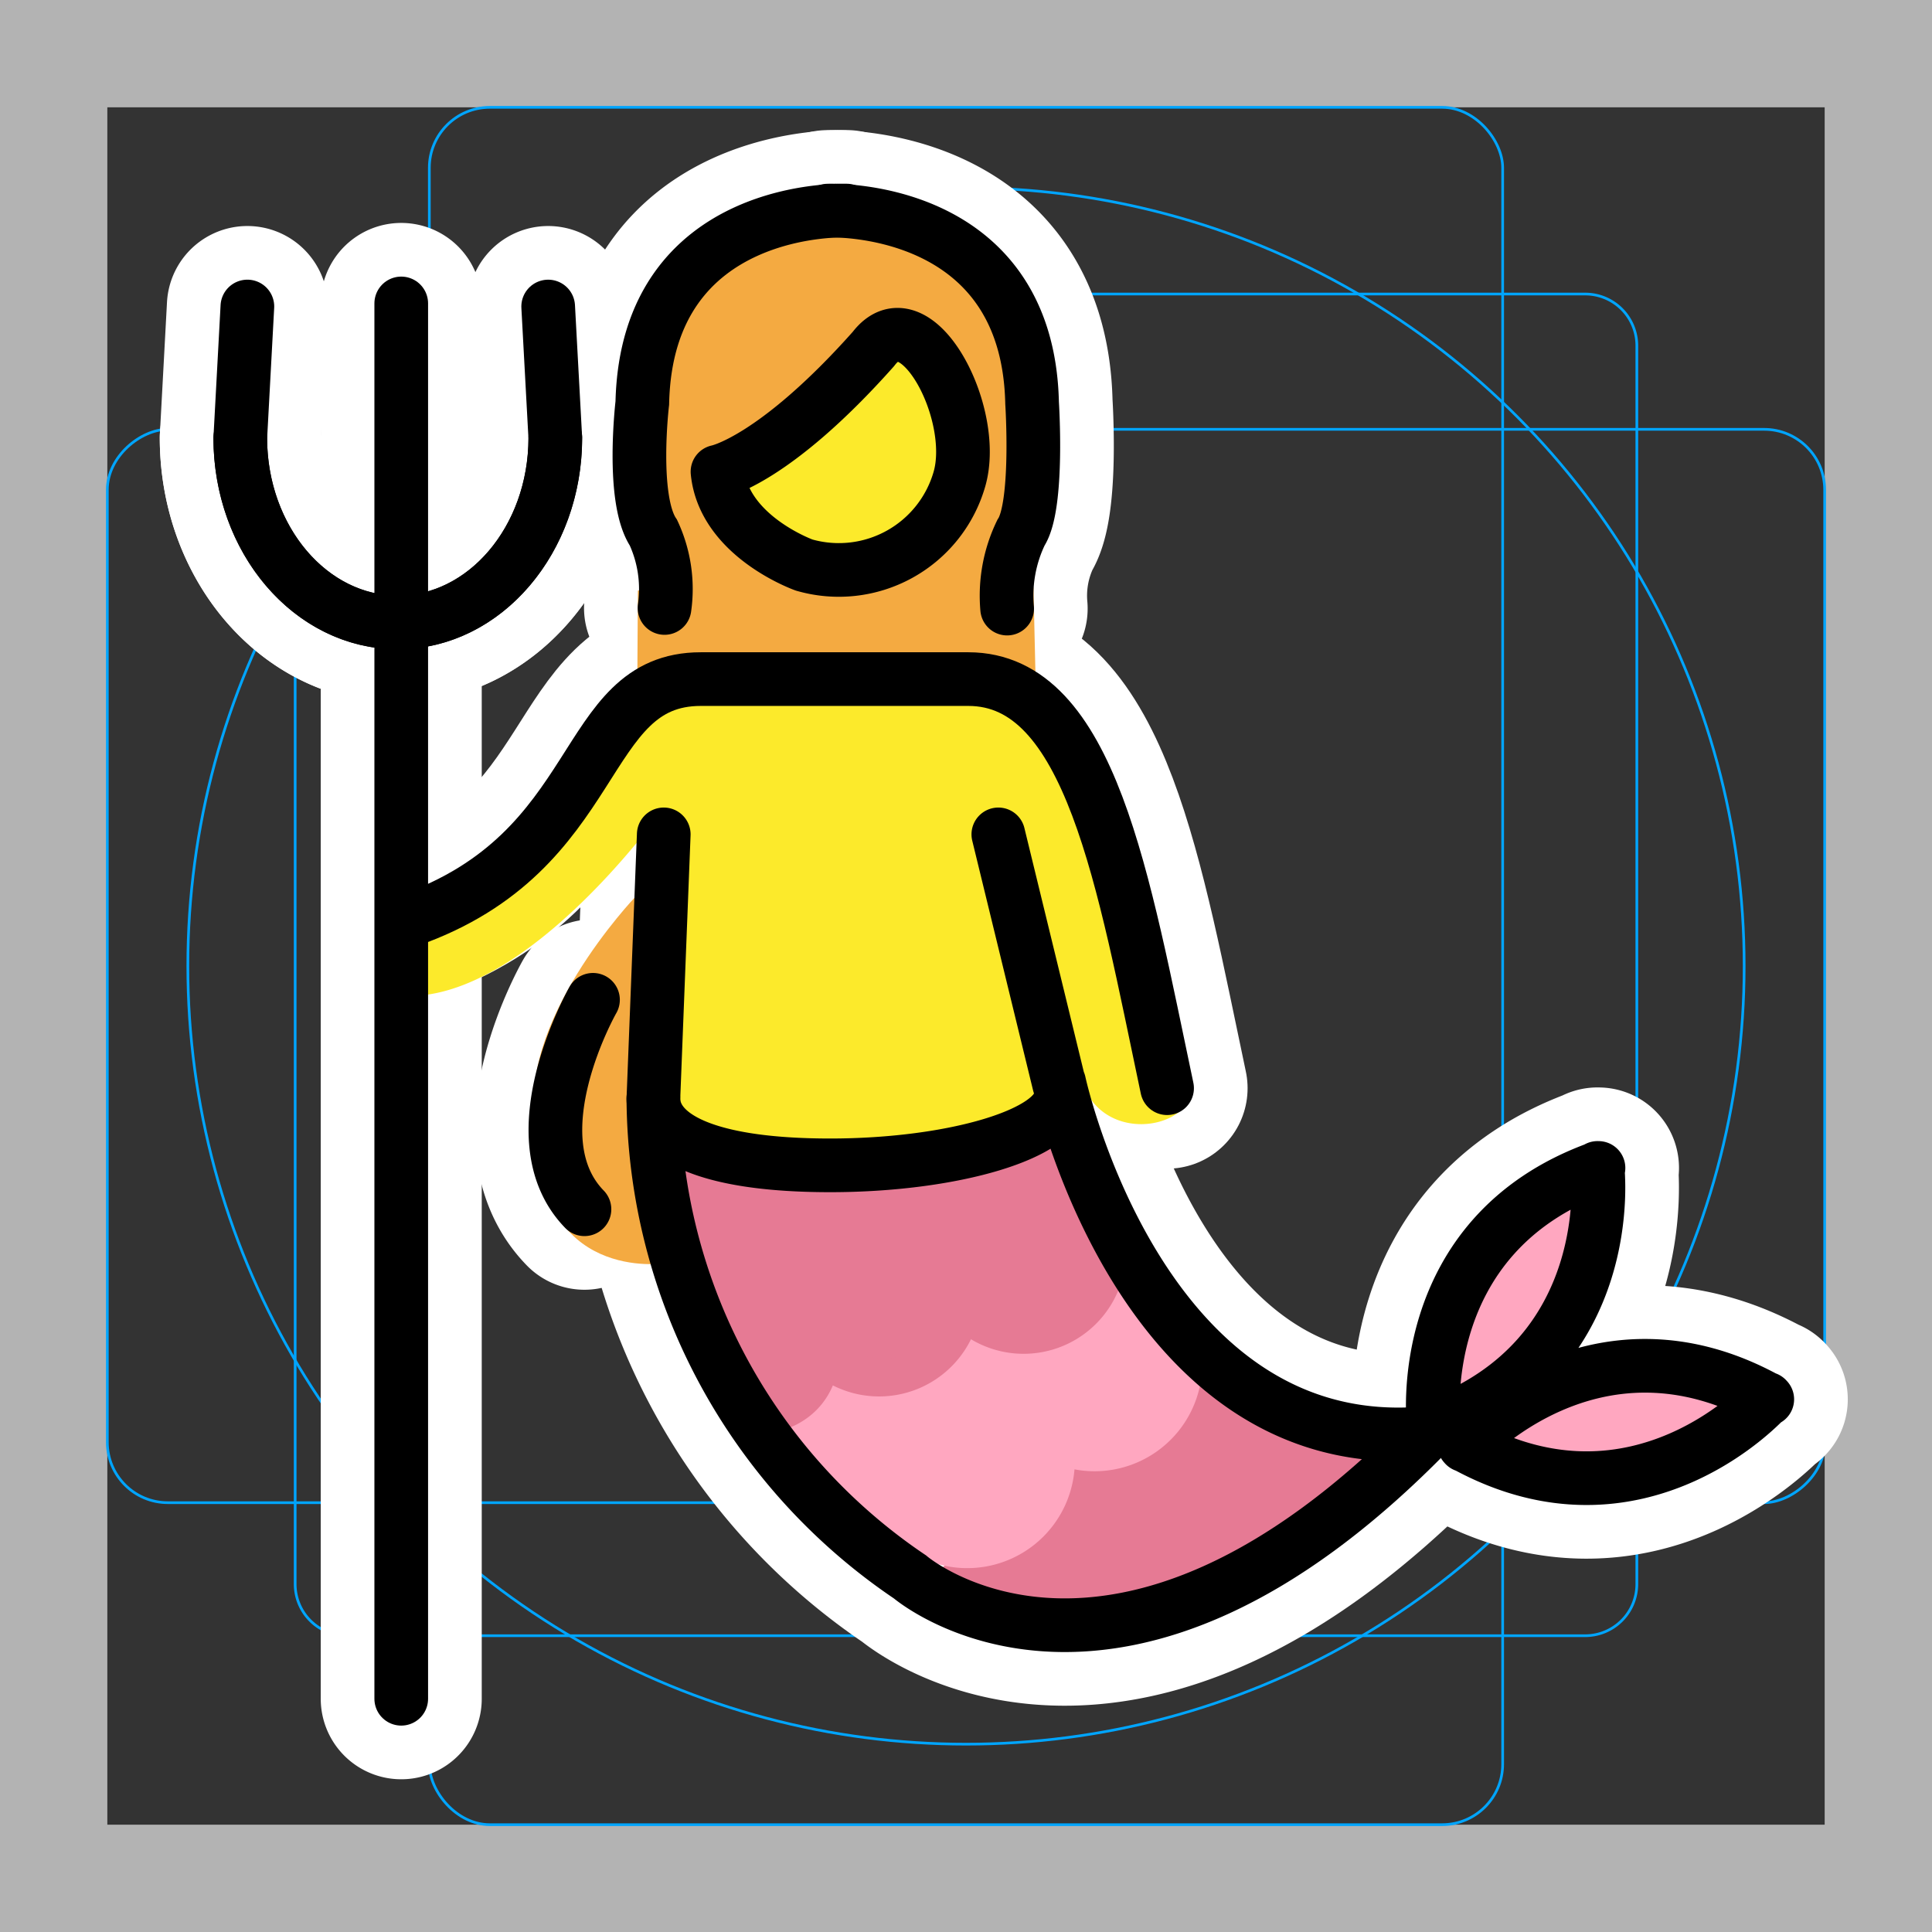 <svg viewBox="0 0 72 72" xmlns="http://www.w3.org/2000/svg">
  <rect x="0" y="0" width="72" height="72" fill="#333333" stroke="none"/>
  <path fill="#b3b3b3" d="M68 4v64H4V4h64m4-4H0v72h72V0z"/>
  <path fill="none" stroke="#00a5ff" stroke-miterlimit="10" stroke-width="0.1" d="M12.923 10.958h46.154A1.923 1.923 0 0161 12.881v46.154a1.923 1.923 0 01-1.923 1.923H12.923A1.923 1.923 0 0111 59.035V12.881a1.923 1.923 0 011.923-1.923z"/>
  <rect x="16" y="4" rx="2.254" width="40" height="64" fill="none" stroke="#00a5ff" stroke-miterlimit="10" stroke-width="0.1"/>
  <rect x="16" y="4" rx="2.254" width="40" height="64" transform="rotate(90 36 36)" fill="none" stroke="#00a5ff" stroke-miterlimit="10" stroke-width="0.1"/>
  <circle cx="36" cy="36" r="29" fill="none" stroke="#00a5ff" stroke-miterlimit="10" stroke-width="0.1"/>
  <g fill="none" stroke="#fff" stroke-linecap="round" stroke-linejoin="round" stroke-miterlimit="10" stroke-width="6">
    <path d="M15.235 34.304c7.326-2.569 6.312-8.996 10.882-8.996h9.971c4.571 0 5.774 7.549 7.406 15.246"/>
    <path d="M24.736 31.095l-.387 9.868a21.666 21.666 0 009.563 17.804s7.698 6.61 19.438-5.503M39.471 40.397l-2.266-9.302m16.028 22.306c-10.73 1.05-13.762-13.06-13.762-13.06M14.953 63.308v-52m-5.999 5.006c0 3.8 2.628 6.882 5.87 6.882s5.87-3.082 5.87-6.882l-.265-4.891"/>
    <path d="M20.695 16.314c0 3.8-2.628 6.882-5.87 6.882s-5.87-3.082-5.87-6.882l.264-4.891M53.428 53.13s-.856-7.077 6.143-9.604m-.035-.001s.858 7.076-6.14 9.605m1.195.735s4.755-5.312 11.27-1.717m-.023-.025s-4.753 5.31-11.27 1.716M39.53 40.805c0 1.445-4.007 2.624-8.595 2.624-4.591 0-6.586-1.063-6.586-2.507m7.205-33.074s-7.453-.312-7.617 7.171c0 0-.425 3.57.414 4.832a4.982 4.982 0 01.414 2.806"/>
    <path d="M37.533 22.68a5.4 5.4 0 01.516-2.829c.663-1.013.414-4.832.414-4.832-.164-7.483-7.617-7.17-7.617-7.17M22.099 37.26s-2.928 5.123-.318 7.805"/>
    <path d="M32.55 13.005c1.563-2.056 3.918 2.365 3.206 4.847a4.676 4.676 0 01-5.784 3.207h-.001s-2.997-1.065-3.232-3.48c.001 0 2.093-.394 5.811-4.574z"/>
  </g>
  <path fill="#e67a94" d="M33.89 59.412l10.457-8.456 8.047 3.77s-8.819 11.163-18.504 4.686z"/>
  <path fill="#ffa7c0" d="M26.854 51.666a3.364 3.364 0 002.632-2.908c.486-2.61 3.855 2.766 4.943-1.647 0 0 6.944 1.493 6.043-2.197l4.106 5.175s-1.657 4.156-5.893 3.114c0 0 1.43 5.9-3.446 4.23 0 0 .647 1.892-3.546.128z"/>
  <path fill="none" stroke="#ffa7c0" stroke-linecap="round" stroke-miterlimit="10" stroke-width="2" d="M38.67 52.954a3.01 3.01 0 01-4.748 3.608m9.499-7.218a3.013 3.013 0 01-4.752 3.61"/>
  <path fill="none" stroke="#e67a94" stroke-linecap="round" stroke-miterlimit="10" stroke-width="2" d="M30.14 49.23c.38 1.373.093 2.692-1.307 3.129-1.402.44-1.598-1.034-1.979-2.41m8.663-2.305a2.816 2.816 0 01-5.386 1.586m10.773-3.174a2.817 2.817 0 01-5.387 1.588"/>
  <path fill="#e67a94" d="M23.646 42.659s.115 2.516 1.646.347c1.533-2.17 5.842 3.353 8.675-.204 0 0 4.77 2.313 5.493-1.416l1.966 5.059s-2.342 4.425-5.753 1.706c0 0-1.62 4.714-5.35 1.157 0 0-.327 5.077-4.664 1.144z"/>
  <path fill="#ffa7c0" d="M59.258 43.853c2.009.915-3.162 9.868-5.707 9.252s4.01-10.021 5.707-9.252z"/>
  <path fill="#ffa7c0" d="M53.765 53.885c-1.139-2.357 10.29-3.266 10.77-1.467.572 2.135-9.63 3.824-10.77 1.467"/>
  <g fill="#fcea2b">
    <path d="M24.643 30.236s-5.307 7.476-9.965 6.844l-.158-2.999s3.87-.08 9.871-8.292l12.397-.632s3.631 1.343 4.896 6.633c.78 3.272 1.369 5.945 2.178 7.28a4.296 4.296 0 01.562 1.485c-.077 1.586-3.501 2.128-4.153-.434-1.816-2.371-1.527 2.611-1.527 2.611l-14.59.452M36.241 17.27a4.784 4.784 0 01-4.784 4.785c-2.643 0-6.528-4.037-4.023-4.873 2.616-.871 3.092-3.091 4.2-4.042 2.008-1.72 4.607 1.486 4.607 4.13z"/>
  </g>
  <g fill="#f4aa41">
    <path d="M23.671 33.431s-4.518 4.729-3.669 8.582c-.043 5.809 4.761 5.067 4.761 5.067zm1.169-8.274s.689-3.324-.36-5.393-1.53-11.161 6.998-11.36 6.714 11.417 6.714 11.417l-.88 5.043-5.44-3.185s8.613-4.224 1.025-8.736c0 0-3.968 5.132-6.58 4.777l4.742 3.968z"/>
    <path d="M23.751 25.418l.02-3.411 14.743-.121.081 3.511-14.844.021z"/>
  </g>
  <g fill="none" stroke="#000" stroke-width="2">
    <path stroke-linecap="round" stroke-miterlimit="10" d="M15.235 34.304c7.326-2.569 6.312-8.996 10.882-8.996h9.971c4.571 0 5.774 7.549 7.406 15.246"/>
    <path stroke-linecap="round" stroke-miterlimit="10" d="M24.736 31.095l-.387 9.868a21.666 21.666 0 009.563 17.804s7.698 6.61 19.438-5.503M39.471 40.397l-2.266-9.302m16.028 22.306c-10.73 1.05-13.762-13.06-13.762-13.06"/>
    <path stroke-linecap="round" stroke-linejoin="round" d="M14.953 63.308v-52"/>
    <path stroke-linecap="round" stroke-miterlimit="10" d="M8.954 16.314c0 3.8 2.628 6.882 5.87 6.882s5.87-3.082 5.87-6.882l-.265-4.891"/>
    <path stroke-linecap="round" stroke-miterlimit="10" d="M20.695 16.314c0 3.8-2.628 6.882-5.87 6.882s-5.87-3.082-5.87-6.882l.264-4.891M53.428 53.13s-.856-7.077 6.143-9.604m-.035-.001s.858 7.076-6.14 9.605m1.195.735s4.755-5.312 11.27-1.717m-.023-.025s-4.753 5.31-11.27 1.716M39.53 40.805c0 1.445-4.007 2.624-8.595 2.624-4.591 0-6.586-1.063-6.586-2.507m7.205-33.074s-7.453-.312-7.617 7.171c0 0-.425 3.57.414 4.832a4.982 4.982 0 01.414 2.806"/>
    <path stroke-linecap="round" stroke-miterlimit="10" d="M37.533 22.68a5.4 5.4 0 01.516-2.829c.663-1.013.414-4.832.414-4.832-.164-7.483-7.617-7.17-7.617-7.17M22.099 37.26s-2.928 5.123-.318 7.805"/>
    <path stroke-linejoin="round" d="M32.55 13.005c1.563-2.056 3.918 2.365 3.206 4.847a4.676 4.676 0 01-5.784 3.207h-.001s-2.997-1.065-3.232-3.48c.001 0 2.093-.394 5.811-4.574z"/>
  </g>
</svg>
